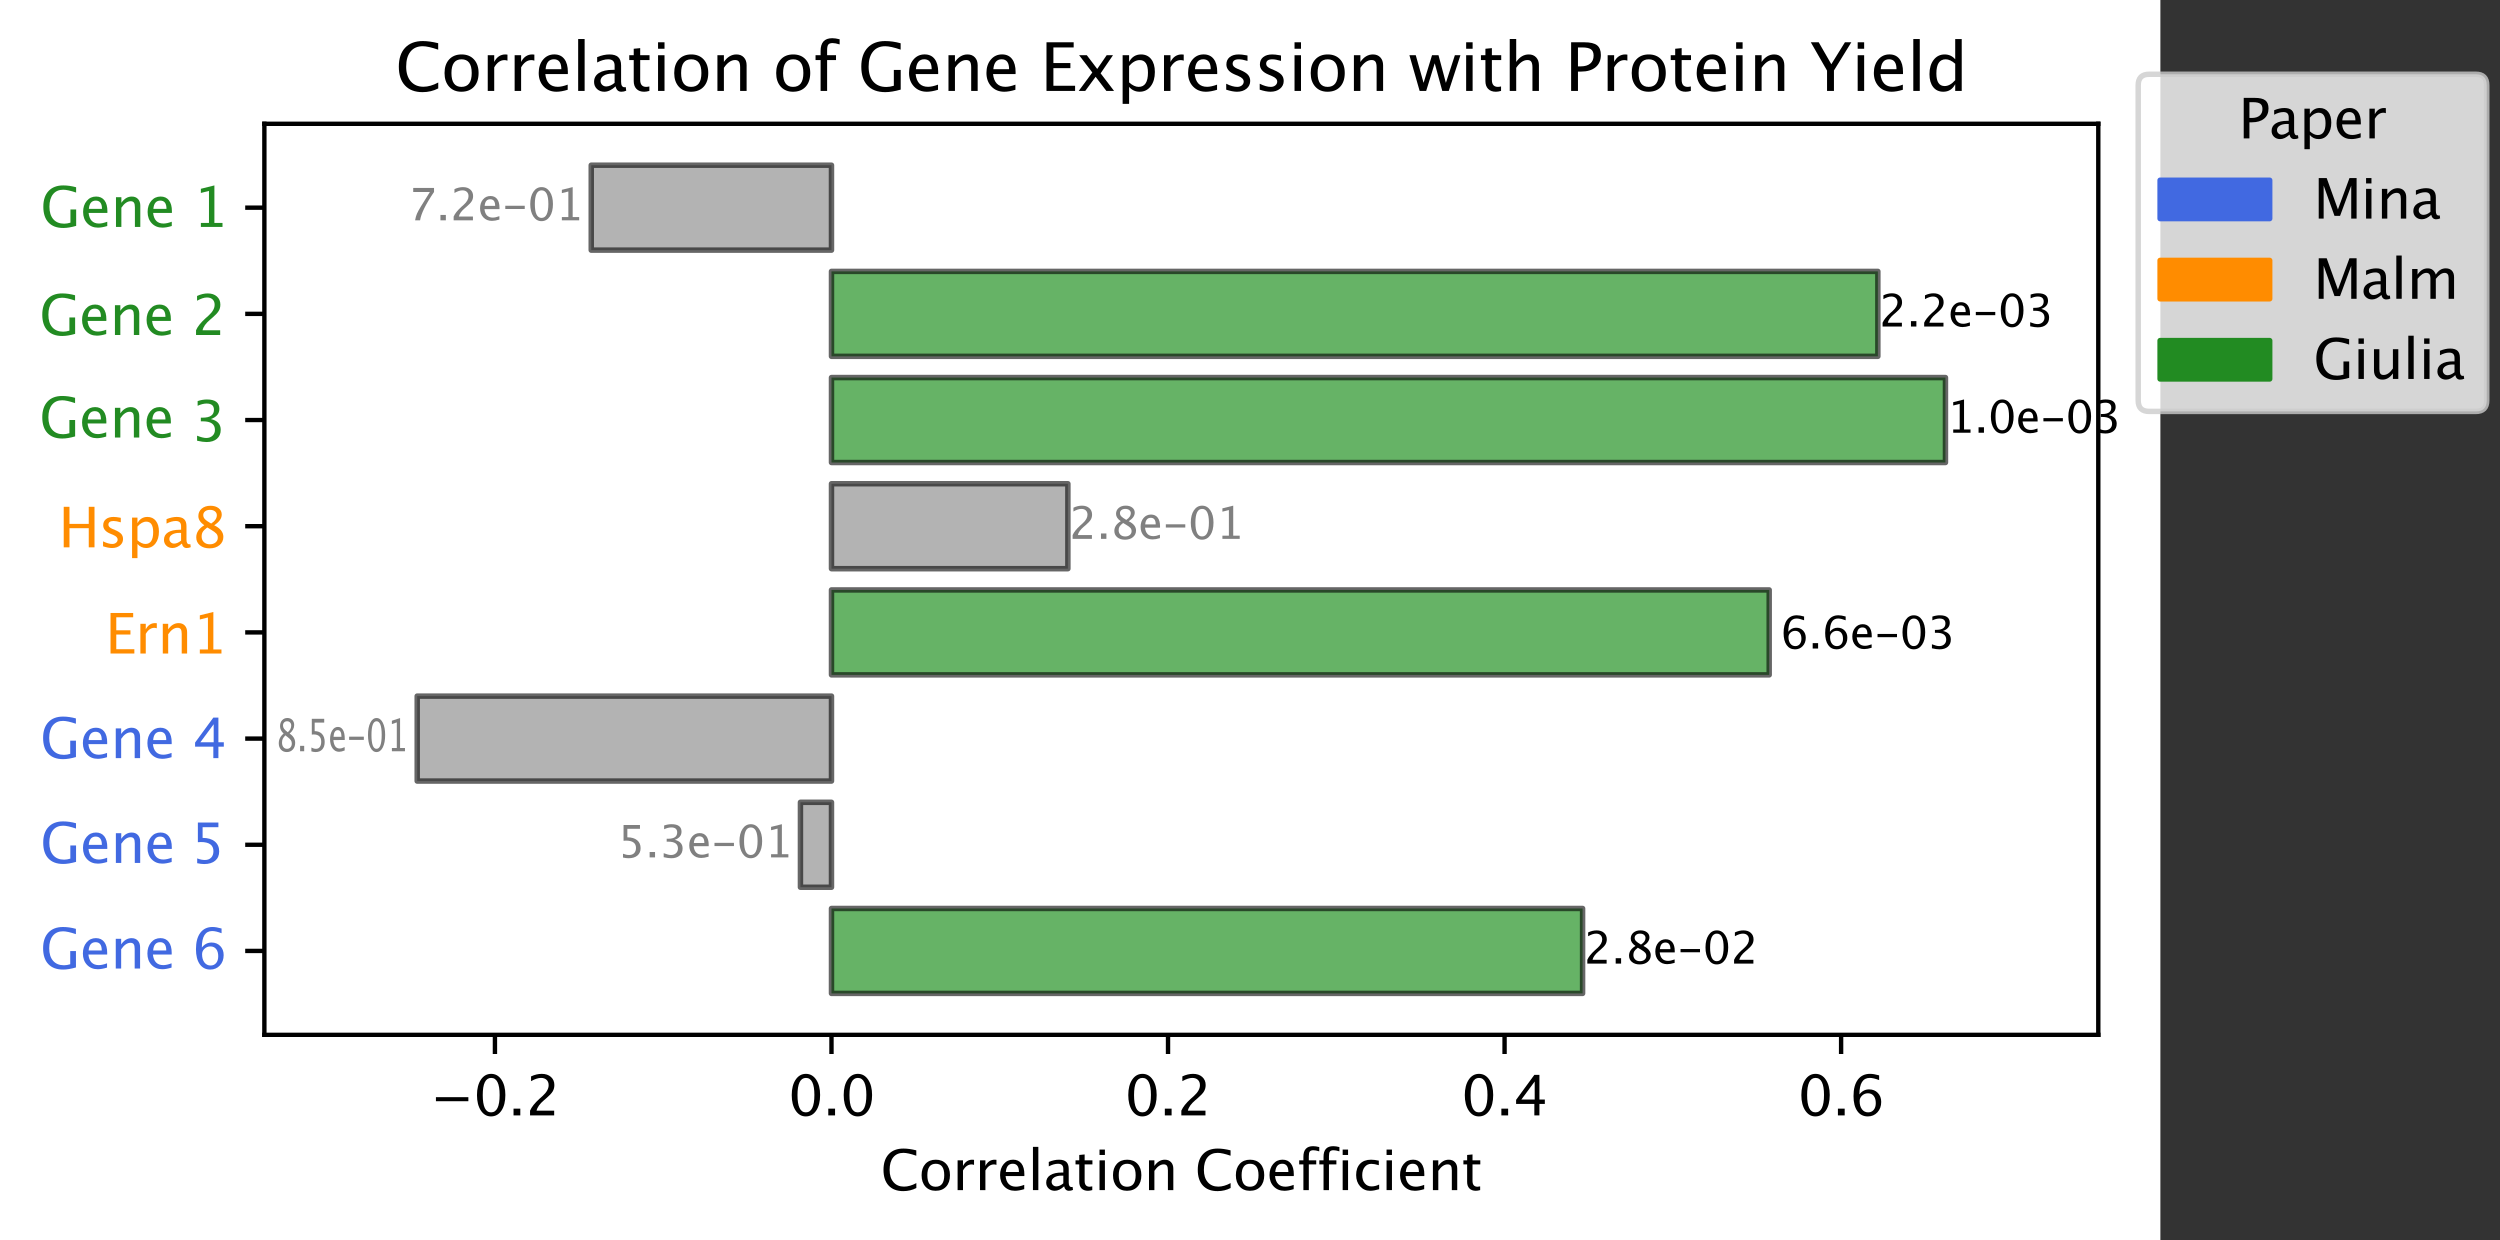 <?xml version="1.0" encoding="UTF-8" standalone="no"?>
<svg
   width="456.401pt"
   height="226.394pt"
   viewBox="0 0 456.401 226.394"
   version="1.1"
   id="svg232"
   sodipodi:docname="Corr_exp_genes_protein_yield.svg"
   inkscape:version="1.4 (e7c3feb1, 2024-10-09)"
   inkscape:export-filename="Corr_exp_genes_protein_yield.png"
   inkscape:export-xdpi="300"
   inkscape:export-ydpi="300"
   xmlns:inkscape="http://www.inkscape.org/namespaces/inkscape"
   xmlns:sodipodi="http://sodipodi.sourceforge.net/DTD/sodipodi-0.dtd"
   xmlns:xlink="http://www.w3.org/1999/xlink"
   xmlns="http://www.w3.org/2000/svg"
   xmlns:svg="http://www.w3.org/2000/svg"
   xmlns:rdf="http://www.w3.org/1999/02/22-rdf-syntax-ns#"
   xmlns:cc="http://creativecommons.org/ns#"
   xmlns:dc="http://purl.org/dc/elements/1.1/">
  <rect x="0" y="0" width="456.401" height="226.394" fill="#333333" stroke="none"/>
  <sodipodi:namedview
     id="namedview232"
     pagecolor="#ffffff"
     bordercolor="#666666"
     borderopacity="1.0"
     inkscape:showpageshadow="2"
     inkscape:pageopacity="0.0"
     inkscape:pagecheckerboard="0"
     inkscape:deskcolor="#d1d1d1"
     inkscape:document-units="pt"
     inkscape:zoom="1.8631149"
     inkscape:cx="33.277603"
     inkscape:cy="108.15221"
     inkscape:window-width="1856"
     inkscape:window-height="928"
     inkscape:window-x="0"
     inkscape:window-y="25"
     inkscape:window-maximized="0"
     inkscape:current-layer="figure_1"
     showguides="true">
    <sodipodi:guide
       position="7.721,177.58"
       orientation="1,0"
       id="guide1"
       inkscape:locked="false" />
    <sodipodi:guide
       position="36.012,166.779"
       orientation="1,0"
       id="guide2"
       inkscape:locked="false" />
  </sodipodi:namedview>
  <defs
     id="defs1">
    <style
       type="text/css"
       id="style1">*{stroke-linejoin: round; stroke-linecap: butt}</style>
  </defs>
  <g
     id="figure_1">
    <g
       id="patch_1">
      <path
         d="M 0,226.394 H 394.401 V 0 H 0 Z"
         style="fill:#ffffff"
         id="path1" />
    </g>
    <g
       id="axes_1">
      <g
         id="patch_2">
        <path
           d="M 48.264,188.919 H 383.064 V 22.599 H 48.264 Z"
           style="fill:#ffffff"
           id="path2" />
      </g>
      <g
         id="patch_3">
        <path
           d="M 151.796,181.359 H 288.918 V 165.852 H 151.796 Z"
           clip-path="url(#p8d9c26ba44)"
           style="opacity:0.6;fill:#008000;stroke:#000000;stroke-linejoin:miter"
           id="path3" />
      </g>
      <g
         id="patch_4">
        <path
           d="m 151.796,161.975 h -5.667 v -15.508 h 5.667 z"
           clip-path="url(#p8d9c26ba44)"
           style="opacity:0.6;fill:#808080;stroke:#000000;stroke-linejoin:miter"
           id="path4" />
      </g>
      <g
         id="patch_5">
        <path
           d="M 151.796,142.59 H 76.164 V 127.082 H 151.796 Z"
           clip-path="url(#p8d9c26ba44)"
           style="opacity:0.6;fill:#808080;stroke:#000000;stroke-linejoin:miter"
           id="path5" />
      </g>
      <g
         id="patch_6">
        <path
           d="M 151.796,123.206 H 322.985 V 107.698 H 151.796 Z"
           clip-path="url(#p8d9c26ba44)"
           style="opacity:0.6;fill:#008000;stroke:#000000;stroke-linejoin:miter"
           id="path6" />
      </g>
      <g
         id="patch_7">
        <path
           d="m 151.796,103.821 h 43.157 V 88.313 H 151.796 Z"
           clip-path="url(#p8d9c26ba44)"
           style="opacity:0.6;fill:#808080;stroke:#000000;stroke-linejoin:miter"
           id="path7" />
      </g>
      <g
         id="patch_8">
        <path
           d="M 151.796,84.436 H 355.164 V 68.929 H 151.796 Z"
           clip-path="url(#p8d9c26ba44)"
           style="opacity:0.6;fill:#008000;stroke:#000000;stroke-linejoin:miter"
           id="path8" />
      </g>
      <g
         id="patch_9">
        <path
           d="M 151.796,65.052 H 342.823 V 49.544 H 151.796 Z"
           clip-path="url(#p8d9c26ba44)"
           style="opacity:0.6;fill:#008000;stroke:#000000;stroke-linejoin:miter"
           id="path9" />
      </g>
      <g
         id="patch_10">
        <path
           d="M 151.796,45.667 H 107.937 V 30.159 h 43.859 z"
           clip-path="url(#p8d9c26ba44)"
           style="opacity:0.6;fill:#808080;stroke:#000000;stroke-linejoin:miter"
           id="path10" />
      </g>
      <g
         id="matplotlib.axis_1">
        <g
           id="xtick_1">
          <g
             id="line2d_1">
            <defs
               id="defs10">
              <path
                 id="mbd4c28a1ff"
                 d="M 0,0 V 3.5"
                 style="stroke:#000000;stroke-width:0.8" />
            </defs>
            <g
               id="g10">
              <use
                 xlink:href="#mbd4c28a1ff"
                 x="90.356"
                 y="188.919"
                 style="stroke:#000000;stroke-width:0.8"
                 id="use10" />
            </g>
          </g>
          <g
             id="text_1">
            <!-- −0.2 -->
            <g
               transform="matrix(0.1,0,0,-0.1,78.474,203.629)"
               id="g14">
              <defs
                 id="defs11">
                <path
                   id="LucidaGrande-2212"
                   d="m 694,1619 v 462 h 3700 v -462 z"
                   transform="scale(0.016)" />
                <path
                   id="LucidaGrande-30"
                   d="m 2006,-116 q -715,0 -1158,673 -442,674 -442,1759 0,1093 445,1759 446,666 1174,666 728,0 1173,-666 446,-666 446,-1750 0,-1112 -446,-1777 -445,-664 -1192,-664 z m 7,463 q 978,0 978,1987 0,1944 -966,1944 -962,0 -962,-1962 0,-1969 950,-1969 z"
                   transform="scale(0.016)" />
                <path
                   id="LucidaGrande-2e"
                   d="m 625,0 v 772 h 772 V 0 Z"
                   transform="scale(0.016)" />
                <path
                   id="LucidaGrande-32"
                   d="m 531,0 v 541 q 269,628 1088,1368 l 353,316 q 681,616 681,1222 0,387 -233,609 -232,222 -639,222 -481,0 -1134,-372 v 544 q 616,291 1222,291 650,0 1043,-350 394,-350 394,-928 0,-416 -199,-738 -198,-322 -738,-781 L 2131,1741 Q 1391,1113 1275,541 H 3284 V 0 Z"
                   transform="scale(0.016)" />
              </defs>
              <use
                 xlink:href="#LucidaGrande-2212"
                 id="use11" />
              <use
                 xlink:href="#LucidaGrande-30"
                 x="79.541"
                 id="use12" />
              <use
                 xlink:href="#LucidaGrande-2e"
                 x="142.773"
                 id="use13" />
              <use
                 xlink:href="#LucidaGrande-32"
                 x="174.414"
                 id="use14" />
            </g>
          </g>
        </g>
        <g
           id="xtick_2">
          <g
             id="line2d_2">
            <g
               id="g15">
              <use
                 xlink:href="#mbd4c28a1ff"
                 x="151.796"
                 y="188.919"
                 style="stroke:#000000;stroke-width:0.8"
                 id="use15" />
            </g>
          </g>
          <g
             id="text_2">
            <!-- 0.0 -->
            <g
               transform="matrix(0.1,0,0,-0.1,143.89,203.629)"
               id="g18">
              <use
                 xlink:href="#LucidaGrande-30"
                 id="use16" />
              <use
                 xlink:href="#LucidaGrande-2e"
                 x="63.232"
                 id="use17" />
              <use
                 xlink:href="#LucidaGrande-30"
                 x="94.873"
                 id="use18" />
            </g>
          </g>
        </g>
        <g
           id="xtick_3">
          <g
             id="line2d_3">
            <g
               id="g19">
              <use
                 xlink:href="#mbd4c28a1ff"
                 x="213.235"
                 y="188.919"
                 style="stroke:#000000;stroke-width:0.8"
                 id="use19" />
            </g>
          </g>
          <g
             id="text_3">
            <!-- 0.2 -->
            <g
               transform="matrix(0.1,0,0,-0.1,205.329,203.629)"
               id="g22">
              <use
                 xlink:href="#LucidaGrande-30"
                 id="use20" />
              <use
                 xlink:href="#LucidaGrande-2e"
                 x="63.232"
                 id="use21" />
              <use
                 xlink:href="#LucidaGrande-32"
                 x="94.873"
                 id="use22" />
            </g>
          </g>
        </g>
        <g
           id="xtick_4">
          <g
             id="line2d_4">
            <g
               id="g23">
              <use
                 xlink:href="#mbd4c28a1ff"
                 x="274.674"
                 y="188.919"
                 style="stroke:#000000;stroke-width:0.8"
                 id="use23" />
            </g>
          </g>
          <g
             id="text_4">
            <!-- 0.4 -->
            <g
               transform="matrix(0.1,0,0,-0.1,266.768,203.629)"
               id="g26">
              <defs
                 id="defs23">
                <path
                   id="LucidaGrande-34"
                   d="M 2409,0 V 1309 H 328 v 466 l 2081,2850 h 579 V 1813 h 618 V 1309 H 2988 V 0 Z M 931,1813 h 1519 v 2056 z"
                   transform="scale(0.016)" />
              </defs>
              <use
                 xlink:href="#LucidaGrande-30"
                 id="use24" />
              <use
                 xlink:href="#LucidaGrande-2e"
                 x="63.232"
                 id="use25" />
              <use
                 xlink:href="#LucidaGrande-34"
                 x="94.873"
                 id="use26" />
            </g>
          </g>
        </g>
        <g
           id="xtick_5">
          <g
             id="line2d_5">
            <g
               id="g27">
              <use
                 xlink:href="#mbd4c28a1ff"
                 x="336.113"
                 y="188.919"
                 style="stroke:#000000;stroke-width:0.8"
                 id="use27" />
            </g>
          </g>
          <g
             id="text_5">
            <!-- 0.6 -->
            <g
               transform="matrix(0.1,0,0,-0.1,328.207,203.629)"
               id="g30">
              <defs
                 id="defs27">
                <path
                   id="LucidaGrande-36"
                   d="m 1100,2397 q 441,572 1109,572 607,0 993,-402 386,-401 386,-1029 0,-722 -433,-1188 -433,-466 -1099,-466 -765,0 -1197,616 -431,616 -431,1709 0,1204 495,1869 496,666 1396,666 412,0 1031,-175 v -538 q -653,250 -1069,250 -1181,0 -1181,-1884 z m 1869,-997 q 0,525 -236,825 -236,300 -655,300 -390,0 -672,-263 -281,-262 -281,-631 0,-581 267,-933 267,-351 708,-351 397,0 633,286 236,286 236,767 z"
                   transform="scale(0.016)" />
              </defs>
              <use
                 xlink:href="#LucidaGrande-30"
                 id="use28" />
              <use
                 xlink:href="#LucidaGrande-2e"
                 x="63.232"
                 id="use29" />
              <use
                 xlink:href="#LucidaGrande-36"
                 x="94.873"
                 id="use30" />
            </g>
          </g>
        </g>
        <g
           id="text_6">
          <!-- Correlation Coefficient -->
          <g
             transform="matrix(0.1,0,0,-0.1,160.773,217.266)"
             id="g53">
            <defs
               id="defs30">
              <path
                 id="LucidaGrande-43"
                 d="m 2578,-116 q -1078,0 -1666,633 -587,633 -587,1792 0,1157 598,1794 599,638 1686,638 622,0 1457,-203 v -616 q -950,328 -1466,328 -753,0 -1166,-510 -412,-509 -412,-1437 0,-884 440,-1395 441,-511 1204,-511 656,0 1406,403 V 238 Q 3388,-116 2578,-116 Z"
                 transform="scale(0.016)" />
              <path
                 id="LucidaGrande-6f"
                 d="m 1944,-78 q -728,0 -1163,483 -434,483 -434,1292 0,819 436,1295 436,477 1183,477 747,0 1182,-477 436,-476 436,-1289 Q 3584,872 3146,397 2709,-78 1944,-78 Z m 9,462 q 978,0 978,1319 0,1303 -965,1303 -963,0 -963,-1309 0,-1313 950,-1313 z"
                 transform="scale(0.016)" />
              <path
                 id="LucidaGrande-72"
                 d="m 616,0 v 3394 h 615 v -638 q 366,713 1063,713 94,0 197,-16 v -575 q -160,53 -282,53 -584,0 -978,-693 V 0 Z"
                 transform="scale(0.016)" />
              <path
                 id="LucidaGrande-65"
                 d="M 3103,109 Q 2484,-78 2044,-78 1294,-78 820,420 347,919 347,1713 q 0,771 417,1265 417,494 1067,494 616,0 952,-438 336,-437 336,-1243 l -3,-191 H 975 Q 1109,391 2159,391 q 385,0 944,206 z M 1003,2063 h 1497 q 0,946 -706,946 -710,0 -791,-946 z"
                 transform="scale(0.016)" />
              <path
                 id="LucidaGrande-6c"
                 d="m 616,0 v 4934 h 615 V 0 Z"
                 transform="scale(0.016)" />
              <path
                 id="LucidaGrande-61"
                 d="M 2366,431 Q 1813,-78 1300,-78 878,-78 600,186 322,450 322,853 q 0,556 467,854 467,299 1339,299 h 147 v 410 q 0,590 -606,590 -488,0 -1053,-300 v 510 q 622,253 1165,253 569,0 839,-257 271,-256 271,-796 V 878 q 0,-528 325,-528 40,0 118,13 l 44,-341 q -209,-100 -462,-100 -432,0 -550,509 z m -91,335 v 878 l -206,6 q -506,0 -819,-192 -312,-192 -312,-505 0,-222 156,-375 156,-153 381,-153 384,0 800,341 z"
                 transform="scale(0.016)" />
              <path
                 id="LucidaGrande-74"
                 d="M 1634,-78 Q 1166,-78 903,190 641,459 641,938 V 2931 H 216 v 463 h 425 v 615 l 615,60 v -675 h 888 V 2931 H 1256 V 1050 q 0,-666 575,-666 122,0 297,41 V 0 q -284,-78 -494,-78 z"
                 transform="scale(0.016)" />
              <path
                 id="LucidaGrande-69"
                 d="m 616,0 v 3394 h 615 V 0 Z m 0,4009 v 616 h 615 v -616 z"
                 transform="scale(0.016)" />
              <path
                 id="LucidaGrande-6e"
                 d="m 616,0 v 3394 h 615 v -638 q 488,713 1194,713 441,0 703,-280 263,-280 263,-751 V 0 h -616 v 2238 q 0,378 -111,539 -111,161 -367,161 -566,0 -1066,-741 V 0 Z"
                 transform="scale(0.016)" />
              <path
                 id="LucidaGrande-20"
                 transform="scale(0.016)"
                 d="" />
              <path
                 id="LucidaGrande-66"
                 d="M 1350,2931 V 0 H 731 V 2931 H 250 v 463 h 481 v 406 q 0,1213 1107,1213 309,0 703,-104 v -487 q -416,128 -666,128 -303,0 -414,-146 -111,-145 -111,-538 v -472 h 847 v -463 z"
                 transform="scale(0.016)" />
              <path
                 id="LucidaGrande-63"
                 d="m 1941,-78 q -688,0 -1141,509 -453,510 -453,1285 0,828 448,1290 449,463 1252,463 397,0 887,-110 v -515 q -521,153 -850,153 -471,0 -757,-355 -286,-354 -286,-945 0,-572 293,-925 294,-353 769,-353 422,0 869,215 V 103 Q 2375,-78 1941,-78 Z"
                 transform="scale(0.016)" />
            </defs>
            <use
               xlink:href="#LucidaGrande-43"
               id="use31" />
            <use
               xlink:href="#LucidaGrande-6f"
               x="69.189"
               id="use32" />
            <use
               xlink:href="#LucidaGrande-72"
               x="130.615"
               id="use33" />
            <use
               xlink:href="#LucidaGrande-72"
               x="171.533"
               id="use34" />
            <use
               xlink:href="#LucidaGrande-65"
               x="212.451"
               id="use35" />
            <use
               xlink:href="#LucidaGrande-6c"
               x="268.164"
               id="use36" />
            <use
               xlink:href="#LucidaGrande-61"
               x="297.07"
               id="use37" />
            <use
               xlink:href="#LucidaGrande-74"
               x="352.295"
               id="use38" />
            <use
               xlink:href="#LucidaGrande-69"
               x="389.697"
               id="use39" />
            <use
               xlink:href="#LucidaGrande-6f"
               x="418.604"
               id="use40" />
            <use
               xlink:href="#LucidaGrande-6e"
               x="480.029"
               id="use41" />
            <use
               xlink:href="#LucidaGrande-20"
               x="542.09"
               id="use42" />
            <use
               xlink:href="#LucidaGrande-43"
               x="573.73"
               id="use43" />
            <use
               xlink:href="#LucidaGrande-6f"
               x="642.92"
               id="use44" />
            <use
               xlink:href="#LucidaGrande-65"
               x="704.346"
               id="use45" />
            <use
               xlink:href="#LucidaGrande-66"
               x="760.059"
               id="use46" />
            <use
               xlink:href="#LucidaGrande-66"
               x="796.826"
               id="use47" />
            <use
               xlink:href="#LucidaGrande-69"
               x="833.594"
               id="use48" />
            <use
               xlink:href="#LucidaGrande-63"
               x="862.5"
               id="use49" />
            <use
               xlink:href="#LucidaGrande-69"
               x="913.721"
               id="use50" />
            <use
               xlink:href="#LucidaGrande-65"
               x="942.627"
               id="use51" />
            <use
               xlink:href="#LucidaGrande-6e"
               x="998.34"
               id="use52" />
            <use
               xlink:href="#LucidaGrande-74"
               x="1060.4"
               id="use53" />
          </g>
        </g>
      </g>
      <g
         id="matplotlib.axis_2">
        <g
           id="ytick_1">
          <g
             id="line2d_6">
            <defs
               id="defs53">
              <path
                 id="me06767ee27"
                 d="M 0,0 H -3.5"
                 style="stroke:#000000;stroke-width:0.8" />
            </defs>
            <g
               id="g54">
              <use
                 xlink:href="#me06767ee27"
                 x="48.264"
                 y="173.606"
                 style="stroke:#000000;stroke-width:0.8"
                 id="use54" />
            </g>
          </g>
          <g
             id="text_7">
            <!-- Gene 3 -->
            <g
               style="fill:#4169e1"
               transform="matrix(0.1,0,0,-0.1,7.2,177.46)"
               id="g60">
              <defs
                 id="defs54">
                <path
                   id="LucidaGrande-47"
                   d="m 4072,125 q -841,-241 -1466,-241 -1103,0 -1692,628 -589,629 -589,1801 0,1150 597,1789 597,639 1675,639 706,0 1469,-210 v -606 q -957,325 -1466,325 -750,0 -1164,-510 -414,-509 -414,-1434 0,-915 443,-1423 444,-508 1244,-508 329,0 710,116 v 1506 h 653 z"
                   transform="scale(0.016)" />
                <path
                   id="LucidaGrande-33"
                   d="m 650,34 v 575 q 663,-262 1044,-262 440,0 717,258 277,258 277,667 0,975 -1366,975 h -244 v 416 l 216,3 q 1281,0 1281,903 0,709 -844,709 -462,0 -1018,-259 v 537 q 546,185 1062,185 1419,0 1419,-1072 0,-816 -966,-1163 1119,-259 1119,-1225 0,-653 -432,-1025 -431,-372 -1184,-372 -428,0 -1081,150 z"
                   transform="scale(0.016)" />
              </defs>
              <use
                 xlink:href="#LucidaGrande-47"
                 id="use55"
                 transform="translate(1.703,199.198)" />
              <use
                 xlink:href="#LucidaGrande-65"
                 x="72.266"
                 id="use56"
                 transform="translate(1.703,199.198)" />
              <use
                 xlink:href="#LucidaGrande-6e"
                 x="127.979"
                 id="use57"
                 transform="translate(1.703,199.198)" />
              <use
                 xlink:href="#LucidaGrande-65"
                 x="190.039"
                 id="use58"
                 transform="translate(1.703,199.198)" />
              <use
                 xlink:href="#LucidaGrande-20"
                 x="245.752"
                 id="use59" />
              <use
                 xlink:href="#LucidaGrande-33"
                 x="277.393"
                 id="use60"
                 transform="translate(-1.8854203e-7,969.45)"
                 style="fill:#228b22;fill-opacity:1" />
            </g>
          </g>
        </g>
        <g
           id="ytick_2">
          <g
             id="line2d_7">
            <g
               id="g61">
              <use
                 xlink:href="#me06767ee27"
                 x="48.264"
                 y="154.221"
                 style="stroke:#000000;stroke-width:0.8"
                 id="use61" />
            </g>
          </g>
          <g
             id="text_8"
             transform="translate(0.151,-19.67)">
            <!-- Gene 4 -->
            <g
               style="fill:#4169e1"
               transform="matrix(0.1,0,0,-0.1,7.2,158.076)"
               id="g67">
              <use
                 xlink:href="#LucidaGrande-47"
                 id="use62" />
              <use
                 xlink:href="#LucidaGrande-65"
                 x="72.266"
                 id="use63" />
              <use
                 xlink:href="#LucidaGrande-6e"
                 x="127.979"
                 id="use64" />
              <use
                 xlink:href="#LucidaGrande-65"
                 x="190.039"
                 id="use65" />
              <use
                 xlink:href="#LucidaGrande-20"
                 x="245.752"
                 id="use66" />
              <use
                 xlink:href="#LucidaGrande-34"
                 x="277.393"
                 id="use67" />
            </g>
          </g>
        </g>
        <g
           id="ytick_3">
          <g
             id="line2d_8">
            <g
               id="g68">
              <use
                 xlink:href="#me06767ee27"
                 x="48.264"
                 y="134.836"
                 style="stroke:#000000;stroke-width:0.8"
                 id="use68" />
            </g>
          </g>
          <g
             id="text_9"
             transform="translate(0,-10.896)">
            <!-- Gene 6 -->
            <g
               style="fill:#4169e1"
               transform="matrix(0.1,0,0,-0.1,7.351,187.715)"
               id="g74">
              <use
                 xlink:href="#LucidaGrande-47"
                 id="use69" />
              <use
                 xlink:href="#LucidaGrande-65"
                 x="72.266"
                 id="use70" />
              <use
                 xlink:href="#LucidaGrande-6e"
                 x="127.979"
                 id="use71" />
              <use
                 xlink:href="#LucidaGrande-65"
                 x="190.039"
                 id="use72" />
              <use
                 xlink:href="#LucidaGrande-20"
                 x="245.752"
                 id="use73" />
              <use
                 xlink:href="#LucidaGrande-36"
                 x="277.393"
                 id="use74" />
            </g>
          </g>
        </g>
        <g
           id="ytick_4">
          <g
             id="line2d_9">
            <g
               id="g75">
              <use
                 xlink:href="#me06767ee27"
                 x="48.264"
                 y="115.452"
                 style="stroke:#000000;stroke-width:0.8"
                 id="use75" />
            </g>
          </g>
          <g
             id="text_10">
            <!-- Ern1 -->
            <g
               style="fill:#ff8c00"
               transform="matrix(0.1,0,0,-0.1,19.222,119.306)"
               id="g79">
              <defs
                 id="defs75">
                <path
                   id="LucidaGrande-45"
                   d="M 597,0 V 4625 H 3181 V 4134 H 1253 V 2650 H 2869 V 2166 H 1253 V 491 H 3316 V 0 Z"
                   transform="scale(0.016)" />
                <path
                   id="LucidaGrande-31"
                   d="m 963,0 v 463 h 925 V 4113 L 963,3881 v 475 l 1543,385 V 463 h 925 V 0 Z"
                   transform="scale(0.016)" />
              </defs>
              <use
                 xlink:href="#LucidaGrande-45"
                 id="use76" />
              <use
                 xlink:href="#LucidaGrande-72"
                 x="54.199"
                 id="use77" />
              <use
                 xlink:href="#LucidaGrande-6e"
                 x="95.117"
                 id="use78" />
              <use
                 xlink:href="#LucidaGrande-31"
                 x="157.178"
                 id="use79" />
            </g>
          </g>
        </g>
        <g
           id="ytick_5">
          <g
             id="line2d_10">
            <g
               id="g80">
              <use
                 xlink:href="#me06767ee27"
                 x="48.264"
                 y="96.067"
                 style="stroke:#000000;stroke-width:0.8"
                 id="use80" />
            </g>
          </g>
          <g
             id="text_11">
            <!-- Hspa8 -->
            <g
               style="fill:#ff8c00"
               transform="matrix(0.1,0,0,-0.1,10.678,99.922)"
               id="g85">
              <defs
                 id="defs80">
                <path
                   id="LucidaGrande-48"
                   d="m 597,0 v 4625 h 656 V 2675 h 2200 v 1950 h 656 V 0 H 3453 V 2184 H 1253 V 0 Z"
                   transform="scale(0.016)" />
                <path
                   id="LucidaGrande-73"
                   d="m 1516,-78 q -422,0 -1025,197 v 565 q 603,-300 1050,-300 265,0 440,144 175,144 175,360 0,315 -490,521 l -360,154 q -797,331 -797,953 0,443 314,698 315,255 861,255 285,0 704,-78 l 128,-25 v -513 q -516,153 -819,153 -594,0 -594,-431 0,-278 450,-469 l 297,-125 q 503,-212 712,-448 210,-236 210,-589 0,-447 -353,-735 -353,-287 -903,-287 z"
                   transform="scale(0.016)" />
                <path
                   id="LucidaGrande-70"
                   d="m 616,-1234 v 4628 h 615 v -638 q 378,713 1135,713 612,0 963,-447 352,-447 352,-1222 0,-844 -399,-1361 -398,-517 -1048,-517 -603,0 -1003,462 v -1618 z m 615,2043 q 475,-425 907,-425 887,0 887,1354 0,1193 -787,1193 -516,0 -1007,-559 z"
                   transform="scale(0.016)" />
                <path
                   id="LucidaGrande-38"
                   d="m 1472,2519 q -678,472 -678,1044 0,525 384,853 385,328 1003,328 572,0 927,-278 355,-278 355,-722 0,-672 -863,-1225 1047,-513 1047,-1322 0,-581 -439,-947 -439,-366 -1133,-366 -681,0 -1102,345 -420,346 -420,909 0,831 919,1381 z m 784,194 q 647,425 647,946 0,279 -216,449 -215,170 -568,170 -341,0 -554,-167 -212,-167 -212,-433 0,-259 192,-464 193,-205 711,-501 z m -450,-444 q -372,-288 -505,-502 -132,-214 -132,-533 0,-396 256,-642 256,-245 675,-245 403,0 658,209 255,210 255,544 0,269 -158,455 -158,186 -611,454 z"
                   transform="scale(0.016)" />
              </defs>
              <use
                 xlink:href="#LucidaGrande-48"
                 id="use81" />
              <use
                 xlink:href="#LucidaGrande-73"
                 x="73.486"
                 id="use82" />
              <use
                 xlink:href="#LucidaGrande-70"
                 x="124.463"
                 id="use83" />
              <use
                 xlink:href="#LucidaGrande-61"
                 x="187.402"
                 id="use84" />
              <use
                 xlink:href="#LucidaGrande-38"
                 x="242.627"
                 id="use85" />
            </g>
          </g>
        </g>
        <g
           id="ytick_6">
          <g
             id="line2d_11">
            <g
               id="g86">
              <use
                 xlink:href="#me06767ee27"
                 x="48.264"
                 y="76.682"
                 style="stroke:#000000;stroke-width:0.8"
                 id="use86" />
            </g>
          </g>
          <g
             id="text_12"
             transform="translate(0.19,-39.102)">
            <!-- Gene 1 -->
            <g
               style="fill:#228b22"
               transform="matrix(0.1,0,0,-0.1,7.2,80.537)"
               id="g92">
              <use
                 xlink:href="#LucidaGrande-47"
                 id="use87" />
              <use
                 xlink:href="#LucidaGrande-65"
                 x="72.266"
                 id="use88" />
              <use
                 xlink:href="#LucidaGrande-6e"
                 x="127.979"
                 id="use89" />
              <use
                 xlink:href="#LucidaGrande-65"
                 x="190.039"
                 id="use90" />
              <use
                 xlink:href="#LucidaGrande-20"
                 x="245.752"
                 id="use91" />
              <use
                 xlink:href="#LucidaGrande-31"
                 x="277.393"
                 id="use92" />
            </g>
          </g>
        </g>
        <g
           id="ytick_7">
          <g
             id="line2d_12">
            <g
               id="g93">
              <use
                 xlink:href="#me06767ee27"
                 x="48.264"
                 y="57.298"
                 style="stroke:#000000;stroke-width:0.8"
                 id="use93" />
            </g>
          </g>
          <g
             id="text_13">
            <!-- Gene 2 -->
            <g
               style="fill:#228b22"
               transform="matrix(0.1,0,0,-0.1,7.2,61.153)"
               id="g99">
              <use
                 xlink:href="#LucidaGrande-47"
                 id="use94" />
              <use
                 xlink:href="#LucidaGrande-65"
                 x="72.266"
                 id="use95" />
              <use
                 xlink:href="#LucidaGrande-6e"
                 x="127.979"
                 id="use96" />
              <use
                 xlink:href="#LucidaGrande-65"
                 x="190.039"
                 id="use97" />
              <use
                 xlink:href="#LucidaGrande-20"
                 x="245.752"
                 id="use98" />
              <use
                 xlink:href="#LucidaGrande-32"
                 x="277.393"
                 id="use99" />
            </g>
          </g>
        </g>
        <g
           id="ytick_8">
          <g
             id="line2d_13">
            <g
               id="g100">
              <use
                 xlink:href="#me06767ee27"
                 x="48.264"
                 y="37.913"
                 style="stroke:#000000;stroke-width:0.8"
                 id="use100" />
            </g>
          </g>
          <g
             id="text_14">
            <!-- Gene 5 -->
            <g
               style="fill:#228b22"
               transform="matrix(0.1,0,0,-0.1,7.2,79.873)"
               id="g106">
              <defs
                 id="defs100">
                <path
                   id="LucidaGrande-35"
                   d="m 778,-19 v 550 q 460,-184 875,-184 456,0 717,268 261,269 261,741 0,1041 -1434,1041 -163,0 -341,-22 V 4625 H 3197 V 4088 H 1397 V 2869 q 891,0 1391,-410 500,-409 500,-1134 0,-675 -455,-1058 -455,-383 -1261,-383 -350,0 -794,97 z"
                   transform="scale(0.016)" />
              </defs>
              <use
                 xlink:href="#LucidaGrande-47"
                 id="use101" />
              <use
                 xlink:href="#LucidaGrande-65"
                 x="72.266"
                 id="use102" />
              <use
                 xlink:href="#LucidaGrande-6e"
                 x="127.979"
                 id="use103" />
              <use
                 xlink:href="#LucidaGrande-65"
                 x="190.039"
                 id="use104" />
              <use
                 xlink:href="#LucidaGrande-20"
                 x="245.752"
                 id="use105" />
              <use
                 xlink:href="#LucidaGrande-35"
                 x="277.393"
                 id="use106"
                 style="fill:#4169e1;fill-opacity:1"
                 transform="translate(-1.857,-776.83)" />
            </g>
          </g>
        </g>
      </g>
      <g
         id="patch_11">
        <path
           d="M 48.264,188.919 V 22.599"
           style="fill:none;stroke:#000000;stroke-width:0.8;stroke-linecap:square;stroke-linejoin:miter"
           id="path106" />
      </g>
      <g
         id="patch_12">
        <path
           d="M 383.064,188.919 V 22.599"
           style="fill:none;stroke:#000000;stroke-width:0.8;stroke-linecap:square;stroke-linejoin:miter"
           id="path107" />
      </g>
      <g
         id="patch_13">
        <path
           d="M 48.264,188.919 H 383.064"
           style="fill:none;stroke:#000000;stroke-width:0.8;stroke-linecap:square;stroke-linejoin:miter"
           id="path108" />
      </g>
      <g
         id="patch_14">
        <path
           d="M 48.264,22.599 H 383.064"
           style="fill:none;stroke:#000000;stroke-width:0.8;stroke-linecap:square;stroke-linejoin:miter"
           id="path109" />
      </g>
      <g
         id="text_15">
        <!-- 2.8e-02 -->
        <g
           transform="matrix(0.08,0,0,-0.08,289.102,175.918)"
           id="g115">
          <defs
             id="defs109">
            <path
               id="LucidaGrande-2d"
               d="m 463,1619 v 462 h 2775 v -462 z"
               transform="scale(0.016)" />
          </defs>
          <use
             xlink:href="#LucidaGrande-32"
             id="use109" />
          <use
             xlink:href="#LucidaGrande-2e"
             x="63.232"
             id="use110" />
          <use
             xlink:href="#LucidaGrande-38"
             x="94.873"
             id="use111" />
          <use
             xlink:href="#LucidaGrande-65"
             x="158.105"
             id="use112" />
          <use
             xlink:href="#LucidaGrande-2d"
             x="213.818"
             id="use113" />
          <use
             xlink:href="#LucidaGrande-30"
             x="271.68"
             id="use114" />
          <use
             xlink:href="#LucidaGrande-32"
             x="334.912"
             id="use115" />
        </g>
      </g>
      <g
         id="text_16">
        <!-- 5.3e-01 -->
        <g
           style="fill:#808080"
           transform="matrix(0.08,0,0,-0.08,112.74,156.533)"
           id="g122">
          <use
             xlink:href="#LucidaGrande-35"
             id="use116" />
          <use
             xlink:href="#LucidaGrande-2e"
             x="63.232"
             id="use117" />
          <use
             xlink:href="#LucidaGrande-33"
             x="94.873"
             id="use118" />
          <use
             xlink:href="#LucidaGrande-65"
             x="158.105"
             id="use119" />
          <use
             xlink:href="#LucidaGrande-2d"
             x="213.818"
             id="use120" />
          <use
             xlink:href="#LucidaGrande-30"
             x="271.68"
             id="use121" />
          <use
             xlink:href="#LucidaGrande-31"
             x="334.912"
             id="use122" />
        </g>
      </g>
      <g
         id="text_17"
         transform="matrix(0.756,0,0,1,18.018,0)">
        <!-- 8.5e-01 -->
        <g
           style="fill:#808080"
           transform="matrix(0.08,0,0,-0.08,42.776,137.149)"
           id="g129">
          <use
             xlink:href="#LucidaGrande-38"
             id="use123" />
          <use
             xlink:href="#LucidaGrande-2e"
             x="63.232"
             id="use124" />
          <use
             xlink:href="#LucidaGrande-35"
             x="94.873"
             id="use125" />
          <use
             xlink:href="#LucidaGrande-65"
             x="158.105"
             id="use126" />
          <use
             xlink:href="#LucidaGrande-2d"
             x="213.818"
             id="use127" />
          <use
             xlink:href="#LucidaGrande-30"
             x="271.68"
             id="use128" />
          <use
             xlink:href="#LucidaGrande-31"
             x="334.912"
             id="use129" />
        </g>
      </g>
      <g
         id="text_18"
         transform="translate(1.898,0.633)">
        <!-- 6.6e-03 -->
        <g
           transform="matrix(0.08,0,0,-0.08,323.169,117.764)"
           id="g136">
          <use
             xlink:href="#LucidaGrande-36"
             id="use130" />
          <use
             xlink:href="#LucidaGrande-2e"
             x="63.232"
             id="use131" />
          <use
             xlink:href="#LucidaGrande-36"
             x="94.873"
             id="use132" />
          <use
             xlink:href="#LucidaGrande-65"
             x="158.105"
             id="use133" />
          <use
             xlink:href="#LucidaGrande-2d"
             x="213.818"
             id="use134" />
          <use
             xlink:href="#LucidaGrande-30"
             x="271.68"
             id="use135" />
          <use
             xlink:href="#LucidaGrande-33"
             x="334.912"
             id="use136" />
        </g>
      </g>
      <g
         id="text_19">
        <!-- 2.8e-01 -->
        <g
           style="fill:#808080"
           transform="matrix(0.08,0,0,-0.08,195.137,98.38)"
           id="g143">
          <use
             xlink:href="#LucidaGrande-32"
             id="use137" />
          <use
             xlink:href="#LucidaGrande-2e"
             x="63.232"
             id="use138" />
          <use
             xlink:href="#LucidaGrande-38"
             x="94.873"
             id="use139" />
          <use
             xlink:href="#LucidaGrande-65"
             x="158.105"
             id="use140" />
          <use
             xlink:href="#LucidaGrande-2d"
             x="213.818"
             id="use141" />
          <use
             xlink:href="#LucidaGrande-30"
             x="271.68"
             id="use142" />
          <use
             xlink:href="#LucidaGrande-31"
             x="334.912"
             id="use143" />
        </g>
      </g>
      <g
         id="text_20">
        <!-- 1.0e-03 -->
        <g
           transform="matrix(0.08,0,0,-0.08,355.348,78.995)"
           id="g150">
          <use
             xlink:href="#LucidaGrande-31"
             id="use144" />
          <use
             xlink:href="#LucidaGrande-2e"
             x="63.232"
             id="use145" />
          <use
             xlink:href="#LucidaGrande-30"
             x="94.873"
             id="use146" />
          <use
             xlink:href="#LucidaGrande-65"
             x="158.105"
             id="use147" />
          <use
             xlink:href="#LucidaGrande-2d"
             x="213.818"
             id="use148" />
          <use
             xlink:href="#LucidaGrande-30"
             x="271.68"
             id="use149" />
          <use
             xlink:href="#LucidaGrande-33"
             x="334.912"
             id="use150" />
        </g>
      </g>
      <g
         id="text_21">
        <!-- 2.2e-03 -->
        <g
           transform="matrix(0.08,0,0,-0.08,343.007,59.61)"
           id="g157">
          <use
             xlink:href="#LucidaGrande-32"
             id="use151" />
          <use
             xlink:href="#LucidaGrande-2e"
             x="63.232"
             id="use152" />
          <use
             xlink:href="#LucidaGrande-32"
             x="94.873"
             id="use153" />
          <use
             xlink:href="#LucidaGrande-65"
             x="158.105"
             id="use154" />
          <use
             xlink:href="#LucidaGrande-2d"
             x="213.818"
             id="use155" />
          <use
             xlink:href="#LucidaGrande-30"
             x="271.68"
             id="use156" />
          <use
             xlink:href="#LucidaGrande-33"
             x="334.912"
             id="use157" />
        </g>
      </g>
      <g
         id="text_22">
        <!-- 7.2e-01 -->
        <g
           style="fill:#808080"
           transform="matrix(0.08,0,0,-0.08,74.548,40.226)"
           id="g164">
          <defs
             id="defs157">
            <path
               id="LucidaGrande-37"
               d="m 963,0 q 90,541 257,934 168,394 593,1082 L 3075,4047 H 694 v 578 H 3663 V 4047 Q 1884,1425 1672,0 Z"
               transform="scale(0.016)" />
          </defs>
          <use
             xlink:href="#LucidaGrande-37"
             id="use158" />
          <use
             xlink:href="#LucidaGrande-2e"
             x="63.232"
             id="use159" />
          <use
             xlink:href="#LucidaGrande-32"
             x="94.873"
             id="use160" />
          <use
             xlink:href="#LucidaGrande-65"
             x="158.105"
             id="use161" />
          <use
             xlink:href="#LucidaGrande-2d"
             x="213.818"
             id="use162" />
          <use
             xlink:href="#LucidaGrande-30"
             x="271.68"
             id="use163" />
          <use
             xlink:href="#LucidaGrande-31"
             x="334.912"
             id="use164" />
        </g>
      </g>
      <g
         id="text_23">
        <!-- Correlation of Gene Expression with Protein Yield -->
        <g
           transform="matrix(0.12,0,0,-0.12,72.187,16.599)"
           id="g213">
          <defs
             id="defs164">
            <path
               id="LucidaGrande-78"
               d="M 275,0 1566,1753 313,3394 h 731 l 990,-1306 897,1306 h 600 L 2356,1672 3634,0 H 2903 L 1881,1344 894,0 Z"
               transform="scale(0.016)" />
            <path
               id="LucidaGrande-77"
               d="M 1009,0 38,3394 h 603 l 743,-2628 804,2628 h 615 l 703,-2628 853,2628 h 529 L 3781,0 H 3163 L 2444,2628 1631,0 Z"
               transform="scale(0.016)" />
            <path
               id="LucidaGrande-68"
               d="m 616,0 v 4934 h 615 V 2756 q 488,713 1194,713 441,0 703,-280 263,-280 263,-751 V 0 h -616 v 2238 q 0,378 -111,539 -111,161 -367,161 -566,0 -1066,-741 V 0 Z"
               transform="scale(0.016)" />
            <path
               id="LucidaGrande-50"
               d="m 597,0 v 4625 h 1259 q 838,0 1203,-283 366,-283 366,-929 0,-738 -500,-1157 -500,-418 -1387,-418 H 1247 V 0 Z m 650,2334 h 266 q 584,0 902,269 319,269 319,760 0,415 -250,593 -250,178 -834,178 h -403 z"
               transform="scale(0.016)" />
            <path
               id="LucidaGrande-59"
               d="M 1597,0 V 1931 L 53,4625 H 803 L 2003,2538 3297,4625 h 609 L 2253,1944 V 0 Z"
               transform="scale(0.016)" />
            <path
               id="LucidaGrande-64"
               d="M 2794,0 V 638 Q 2419,-78 1663,-78 1050,-78 698,369 347,816 347,1591 q 0,847 398,1362 399,516 1049,516 603,0 1000,-463 v 1928 h 619 V 0 Z m 0,2584 q -478,422 -906,422 -885,0 -885,-1353 0,-1190 788,-1190 512,0 1003,559 z"
               transform="scale(0.016)" />
          </defs>
          <use
             xlink:href="#LucidaGrande-43"
             id="use165" />
          <use
             xlink:href="#LucidaGrande-6f"
             x="69.189"
             id="use166" />
          <use
             xlink:href="#LucidaGrande-72"
             x="130.615"
             id="use167" />
          <use
             xlink:href="#LucidaGrande-72"
             x="171.533"
             id="use168" />
          <use
             xlink:href="#LucidaGrande-65"
             x="212.451"
             id="use169" />
          <use
             xlink:href="#LucidaGrande-6c"
             x="268.164"
             id="use170" />
          <use
             xlink:href="#LucidaGrande-61"
             x="297.07"
             id="use171" />
          <use
             xlink:href="#LucidaGrande-74"
             x="352.295"
             id="use172" />
          <use
             xlink:href="#LucidaGrande-69"
             x="389.697"
             id="use173" />
          <use
             xlink:href="#LucidaGrande-6f"
             x="418.604"
             id="use174" />
          <use
             xlink:href="#LucidaGrande-6e"
             x="480.029"
             id="use175" />
          <use
             xlink:href="#LucidaGrande-20"
             x="542.09"
             id="use176" />
          <use
             xlink:href="#LucidaGrande-6f"
             x="573.73"
             id="use177" />
          <use
             xlink:href="#LucidaGrande-66"
             x="635.156"
             id="use178" />
          <use
             xlink:href="#LucidaGrande-20"
             x="671.924"
             id="use179" />
          <use
             xlink:href="#LucidaGrande-47"
             x="703.564"
             id="use180" />
          <use
             xlink:href="#LucidaGrande-65"
             x="775.83"
             id="use181" />
          <use
             xlink:href="#LucidaGrande-6e"
             x="831.543"
             id="use182" />
          <use
             xlink:href="#LucidaGrande-65"
             x="893.604"
             id="use183" />
          <use
             xlink:href="#LucidaGrande-20"
             x="949.316"
             id="use184" />
          <use
             xlink:href="#LucidaGrande-45"
             x="980.957"
             id="use185" />
          <use
             xlink:href="#LucidaGrande-78"
             x="1035.156"
             id="use186" />
          <use
             xlink:href="#LucidaGrande-70"
             x="1096.484"
             id="use187" />
          <use
             xlink:href="#LucidaGrande-72"
             x="1159.424"
             id="use188" />
          <use
             xlink:href="#LucidaGrande-65"
             x="1200.342"
             id="use189" />
          <use
             xlink:href="#LucidaGrande-73"
             x="1256.055"
             id="use190" />
          <use
             xlink:href="#LucidaGrande-73"
             x="1307.031"
             id="use191" />
          <use
             xlink:href="#LucidaGrande-69"
             x="1358.008"
             id="use192" />
          <use
             xlink:href="#LucidaGrande-6f"
             x="1386.914"
             id="use193" />
          <use
             xlink:href="#LucidaGrande-6e"
             x="1448.34"
             id="use194" />
          <use
             xlink:href="#LucidaGrande-20"
             x="1510.4"
             id="use195" />
          <use
             xlink:href="#LucidaGrande-77"
             x="1542.041"
             id="use196" />
          <use
             xlink:href="#LucidaGrande-69"
             x="1619.092"
             id="use197" />
          <use
             xlink:href="#LucidaGrande-74"
             x="1647.998"
             id="use198" />
          <use
             xlink:href="#LucidaGrande-68"
             x="1685.4"
             id="use199" />
          <use
             xlink:href="#LucidaGrande-20"
             x="1747.461"
             id="use200" />
          <use
             xlink:href="#LucidaGrande-50"
             x="1779.102"
             id="use201" />
          <use
             xlink:href="#LucidaGrande-72"
             x="1834.375"
             id="use202" />
          <use
             xlink:href="#LucidaGrande-6f"
             x="1875.293"
             id="use203" />
          <use
             xlink:href="#LucidaGrande-74"
             x="1936.719"
             id="use204" />
          <use
             xlink:href="#LucidaGrande-65"
             x="1974.121"
             id="use205" />
          <use
             xlink:href="#LucidaGrande-69"
             x="2029.834"
             id="use206" />
          <use
             xlink:href="#LucidaGrande-6e"
             x="2058.74"
             id="use207" />
          <use
             xlink:href="#LucidaGrande-20"
             x="2120.801"
             id="use208" />
          <use
             xlink:href="#LucidaGrande-59"
             x="2152.441"
             id="use209" />
          <use
             xlink:href="#LucidaGrande-69"
             x="2214.746"
             id="use210" />
          <use
             xlink:href="#LucidaGrande-65"
             x="2243.652"
             id="use211" />
          <use
             xlink:href="#LucidaGrande-6c"
             x="2299.365"
             id="use212" />
          <use
             xlink:href="#LucidaGrande-64"
             x="2328.271"
             id="use213" />
        </g>
      </g>
      <g
         id="legend_1">
        <g
           id="patch_15"
           transform="translate(75.914,-108.81)">
          <path
             d="m 316.438,183.919 h 59.627 q 2,0 2,-2 v -57.55 q 0,-2 -2,-2 H 316.438 q -2,0 -2,2 v 57.55 q 0,2 2,2 z"
             style="opacity:0.8;fill:#ffffff;stroke:#cccccc;stroke-linejoin:miter"
             id="path213" />
        </g>
        <g
           id="text_24"
           transform="translate(75.914,-108.81)">
          <!-- Paper -->
          <g
             transform="matrix(0.1,0,0,-0.1,332.747,134.079)"
             id="g218">
            <use
               xlink:href="#LucidaGrande-50"
               id="use214" />
            <use
               xlink:href="#LucidaGrande-61"
               x="55.273"
               id="use215" />
            <use
               xlink:href="#LucidaGrande-70"
               x="110.498"
               id="use216" />
            <use
               xlink:href="#LucidaGrande-65"
               x="173.438"
               id="use217" />
            <use
               xlink:href="#LucidaGrande-72"
               x="229.15"
               id="use218" />
          </g>
        </g>
        <g
           id="patch_16"
           transform="translate(75.914,-108.81)">
          <path
             d="m 318.438,148.716 h 20 v -7 h -20 z"
             style="fill:#4169e1;stroke:#4169e1;stroke-linejoin:miter"
             id="path218" />
        </g>
        <g
           id="text_25"
           transform="translate(75.914,-108.81)">
          <!-- Mina -->
          <g
             transform="matrix(0.1,0,0,-0.1,346.438,148.716)"
             id="g222">
            <defs
               id="defs218">
              <path
                 id="LucidaGrande-4d"
                 d="m 597,0 v 4625 h 909 L 2788,1047 4106,4625 h 813 V 0 H 4306 V 3763 L 3031,309 H 2397 L 1159,3772 V 0 Z"
                 transform="scale(0.016)" />
            </defs>
            <use
               xlink:href="#LucidaGrande-4d"
               id="use219" />
            <use
               xlink:href="#LucidaGrande-69"
               x="86.133"
               id="use220" />
            <use
               xlink:href="#LucidaGrande-6e"
               x="115.039"
               id="use221" />
            <use
               xlink:href="#LucidaGrande-61"
               x="177.1"
               id="use222" />
          </g>
        </g>
        <g
           id="patch_17"
           transform="translate(75.914,-108.81)">
          <path
             d="m 318.438,163.354 h 20 v -7 h -20 z"
             style="fill:#ff8c00;stroke:#ff8c00;stroke-linejoin:miter"
             id="path222" />
        </g>
        <g
           id="text_26"
           transform="translate(75.914,-108.81)">
          <!-- Malm -->
          <g
             transform="matrix(0.1,0,0,-0.1,346.438,163.354)"
             id="g226">
            <defs
               id="defs222">
              <path
                 id="LucidaGrande-6d"
                 d="m 616,0 v 3394 h 615 v -638 q 450,713 1157,713 681,0 928,-713 437,716 1137,716 450,0 697,-264 247,-264 247,-739 V 0 h -619 v 2372 q 0,581 -459,581 -478,0 -1003,-678 V 0 h -619 v 2372 q 0,584 -469,584 -465,0 -997,-681 V 0 Z"
                 transform="scale(0.016)" />
            </defs>
            <use
               xlink:href="#LucidaGrande-4d"
               id="use223" />
            <use
               xlink:href="#LucidaGrande-61"
               x="86.133"
               id="use224" />
            <use
               xlink:href="#LucidaGrande-6c"
               x="141.357"
               id="use225" />
            <use
               xlink:href="#LucidaGrande-6d"
               x="170.264"
               id="use226" />
          </g>
        </g>
        <g
           id="patch_18"
           transform="translate(75.914,-108.81)">
          <path
             d="m 318.438,177.991 h 20 v -7 h -20 z"
             style="fill:#228b22;stroke:#228b22;stroke-linejoin:miter"
             id="path226" />
        </g>
        <g
           id="text_27"
           transform="translate(75.914,-108.81)">
          <!-- Giulia -->
          <g
             transform="matrix(0.1,0,0,-0.1,346.438,177.991)"
             id="g232">
            <defs
               id="defs226">
              <path
                 id="LucidaGrande-75"
                 d="M 2738,0 V 638 Q 2247,-78 1547,-78 1103,-78 840,201 578,481 578,956 v 2438 h 616 V 1156 q 0,-381 111,-542 111,-161 370,-161 563,0 1063,741 v 2200 h 615 V 0 Z"
                 transform="scale(0.016)" />
            </defs>
            <use
               xlink:href="#LucidaGrande-47"
               id="use227" />
            <use
               xlink:href="#LucidaGrande-69"
               x="72.266"
               id="use228" />
            <use
               xlink:href="#LucidaGrande-75"
               x="101.172"
               id="use229" />
            <use
               xlink:href="#LucidaGrande-6c"
               x="163.232"
               id="use230" />
            <use
               xlink:href="#LucidaGrande-69"
               x="192.139"
               id="use231" />
            <use
               xlink:href="#LucidaGrande-61"
               x="221.045"
               id="use232" />
          </g>
        </g>
      </g>
    </g>
  </g>
  <defs
     id="defs232">
    <clipPath
       id="p8d9c26ba44">
      <rect
         x="48.264"
         y="22.599"
         width="334.8"
         height="166.32"
         id="rect232" />
    </clipPath>
  </defs>
</svg>
